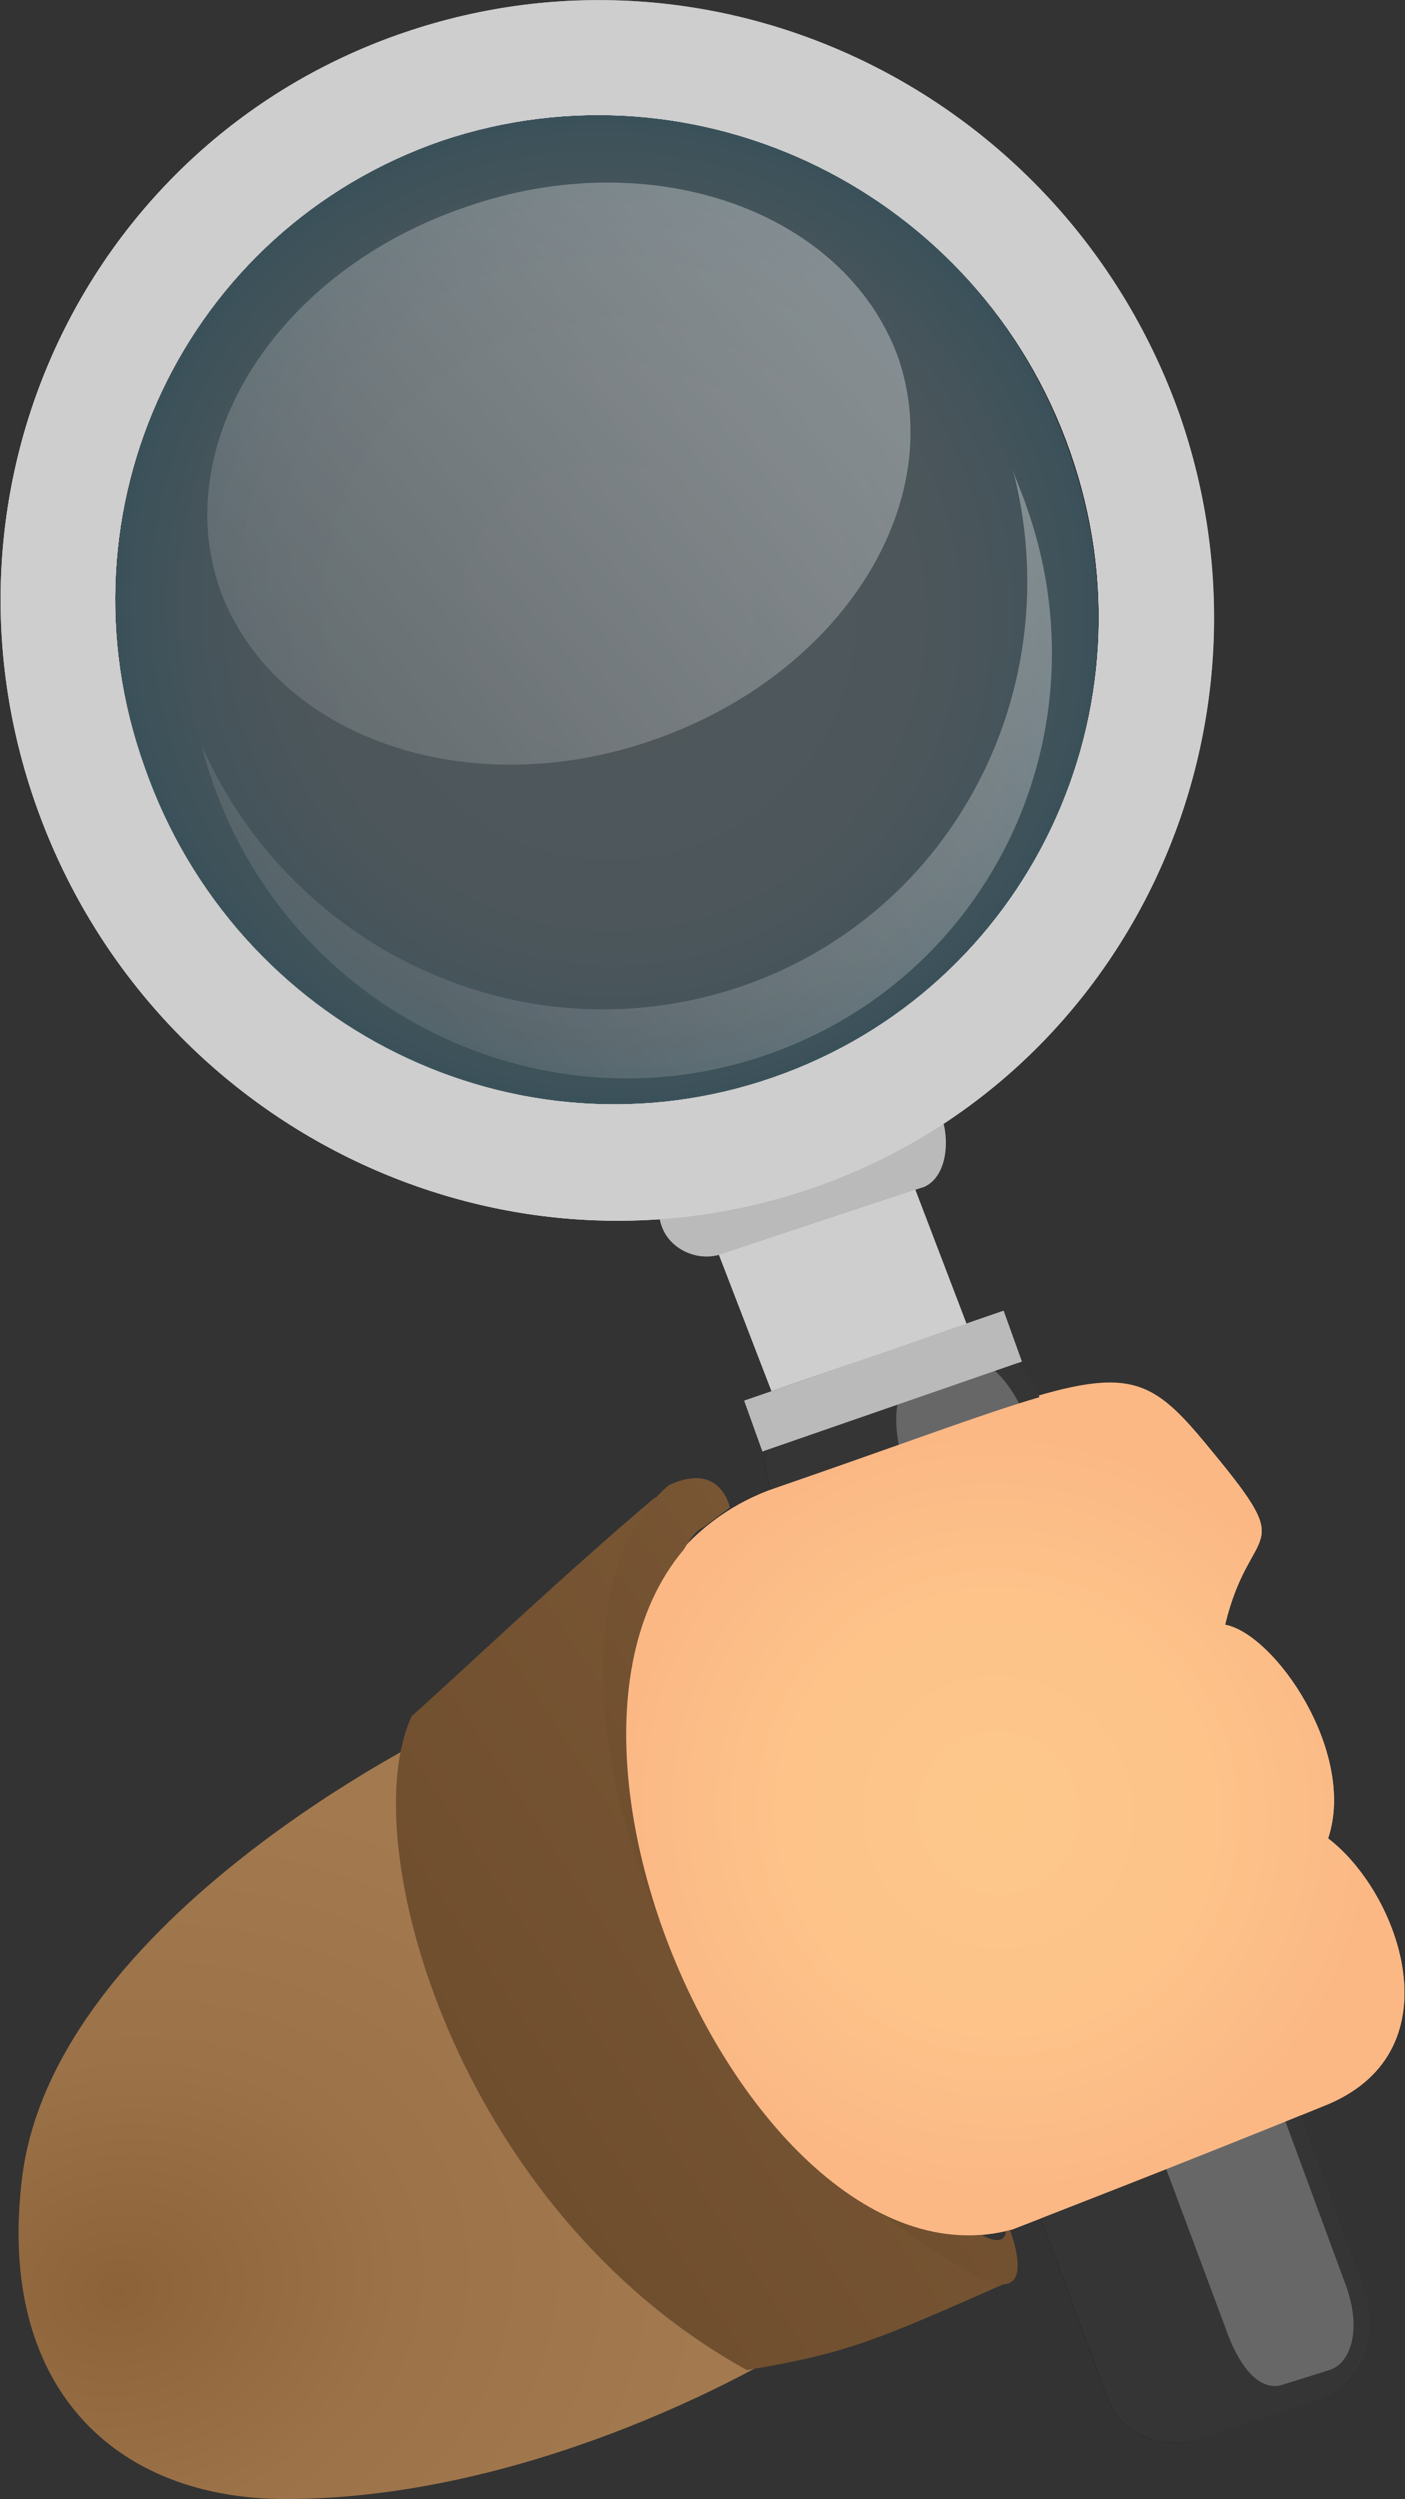 <svg id="Layer_1" xmlns="http://www.w3.org/2000/svg" viewBox="0 0 107.8 191.8"><rect x="0" y="0" width="107.8" height="191.8" fill="#333333" stroke="none"/><style>.st0{fill:#cecece}.st3{fill:#676767}.st14{fill:#bababa}</style><path class="st0" d="M59.2 106.8L55 95.9l15-5.2 4.2 11-15 5.1z"/><linearGradient id="SVGID_1_" gradientUnits="userSpaceOnUse" x1="374.052" y1="-392.101" x2="374.052" y2="-368.353" gradientTransform="matrix(.343 .935 -.893 .295 -385.226 -92.873)"><stop offset="0" stop-color="#010101"/><stop offset=".012" stop-color="#0d0d0d"/><stop offset=".059" stop-color="#2d2e2d"/><stop offset=".102" stop-color="#464646"/><stop offset=".143" stop-color="#555554"/><stop offset=".176" stop-color="#595a5a"/><stop offset="1" stop-color="#010101"/></linearGradient><path d="M92.8 187c-3.5 1.2-6.9.1-8-3.4l-25.7-69.4c-1.3-3.6.6-7.5 4-8.6l7.9-2.7c3.5-1.2 7.4.7 8.7 4.2l25 68.6c1.3 3.6-.6 7.5-4 8.6l-7.9 2.7z" fill="url(#SVGID_1_)"/><radialGradient id="SVGID_2_" cx="2.288" cy="167.346" r="84.676" gradientTransform="matrix(1.208 -.247 .203 .994 -27.606 10.056)" gradientUnits="userSpaceOnUse"><stop offset="0" stop-color="#8c6239"/><stop offset=".034" stop-color="#8f653c"/><stop offset=".208" stop-color="#9c7248"/><stop offset=".443" stop-color="#a3794f"/><stop offset="1" stop-color="#a57b51"/></radialGradient><path d="M33.9 132.8S4.2 147.1 1.7 167.1c-2 16.1 7.1 24.7 20.2 24.7 17.7 0 35-8.9 41.7-13.4-6.5-7-29.7-45.6-29.7-45.6z" fill="url(#SVGID_2_)"/><path class="st3" d="M98.5 183c-1.6.6-3.3-.9-4.5-4.4l-24.5-65.7c-1.2-3.4-.9-6.7.7-7.2l3.7-1.3c1.6-.6 3.9 1.7 5.1 5.2l24.3 65.9c1.2 3.4.3 5.9-1.3 6.4l-3.5 1.1z"/><linearGradient id="SVGID_3_" gradientUnits="userSpaceOnUse" x1="332.51" y1="-391.175" x2="332.51" y2="-368.849" gradientTransform="matrix(.343 .935 -.893 .295 -385.226 -92.873)"><stop offset="0" stop-color="#aeb3b6"/><stop offset=".126" stop-color="#f4f6f8"/><stop offset=".225" stop-color="#aeb3b6"/><stop offset=".332" stop-color="#e2e4e4"/><stop offset=".494" stop-color="#f2f2f2"/><stop offset=".622" stop-color="#acadae"/><stop offset=".813" stop-color="#3d3f41"/><stop offset=".844" stop-color="#434648"/><stop offset=".888" stop-color="#55585b"/><stop offset=".941" stop-color="#727579"/><stop offset=".999" stop-color="#999ea4"/><stop offset="1" stop-color="#9a9fa5"/></linearGradient><path d="M58.5 111.4l-1.4-3.9 19.9-6.9 1.4 3.9-19.9 6.9z" fill="url(#SVGID_3_)"/><linearGradient id="SVGID_4_" gradientUnits="userSpaceOnUse" x1="28.627" y1="52.283" x2="121.308" y2="52.283" gradientTransform="rotate(-33.592 51.753 96.526)"><stop offset="0" stop-color="#ccc"/><stop offset=".176" stop-color="#fff"/><stop offset="1" stop-color="#6f6f6f"/></linearGradient><path d="M62.3 91.2c-24.2 8.3-50.8-4.8-59.5-29.3S6.7 10.8 31 2.5s50.8 4.8 59.5 29.3c8.5 24.4-4.1 51.1-28.2 59.4zm-3-8.5c19.6-6.8 29.8-28.3 22.8-48.1-7-19.9-28.6-30.4-48.2-23.8C14.2 17.6 4 39.1 11.1 58.9c7 20 28.6 30.6 48.2 23.8z" fill="url(#SVGID_4_)"/><linearGradient id="SVGID_5_" gradientUnits="userSpaceOnUse" x1="29.678" y1="52.249" x2="119.951" y2="52.249" gradientTransform="rotate(-33.592 51.753 96.526)"><stop offset="0" stop-color="#fff"/><stop offset="1" stop-color="#b0b1b1"/></linearGradient><path d="M61.8 90.2c-23.6 8.1-49.6-4.7-58.1-28.6s3.8-49.9 27.4-58 49.6 4.7 58.1 28.6c8.5 23.8-3.7 49.8-27.4 58zm-2.5-7.5c19.6-6.8 29.8-28.3 22.8-48.1-7-19.9-28.6-30.4-48.2-23.8C14.2 17.6 4 39.1 11.1 58.9c7 20 28.6 30.6 48.2 23.8z" fill="url(#SVGID_5_)"/><radialGradient id="SVGID_6_" cx="174.917" cy="-281.318" r="33.85" gradientTransform="matrix(.376 1.062 -1.049 .36 -314.25 -37.65)" gradientUnits="userSpaceOnUse"><stop offset="0" stop-color="#bde7fb"/><stop offset=".398" stop-color="#bbe6fb"/><stop offset=".565" stop-color="#b4e4fa"/><stop offset=".688" stop-color="#a9e0f9"/><stop offset=".791" stop-color="#97dbf8"/><stop offset=".88" stop-color="#81d4f7"/><stop offset=".958" stop-color="#65cdf6"/><stop offset="1" stop-color="#58c7f3"/></radialGradient><path d="M59.3 82.7c-19.6 6.8-41.2-3.8-48.2-23.8-7-19.9 3.1-41.3 22.8-48.1S75 14.6 82 34.6c7.1 19.8-3.1 41.3-22.7 48.1z" opacity=".2" fill="url(#SVGID_6_)"/><linearGradient id="SVGID_7_" gradientUnits="userSpaceOnUse" x1="31.679" y1="75.251" x2="80.258" y2="33.923"><stop offset="0" stop-color="#fff" stop-opacity=".3"/><stop offset="1" stop-color="#fff"/></linearGradient><path d="M78.7 38.7c-.3-.9-.7-1.7-1-2.7 4.4 16.8-4.5 34.1-20.8 39.7-16.4 5.6-34.3-2.5-41.4-18.4.2.9.5 1.8.8 2.7 6.1 17.6 25.2 26.9 42.4 21C76 75.1 85 56.2 78.7 38.7z" opacity=".35" fill="url(#SVGID_7_)"/><linearGradient id="SVGID_8_" gradientUnits="userSpaceOnUse" x1="17.155" y1="58.18" x2="65.734" y2="16.851"><stop offset="0" stop-color="#fff" stop-opacity=".3"/><stop offset="1" stop-color="#fff"/></linearGradient><path d="M50.1 56.8c-14.3 5-29.1-.3-33.2-11.5-4-11.3 4.4-24.5 18.8-29.4 14.3-5 29.1.3 33.2 11.5 3.9 11.3-4.4 24.4-18.8 29.4z" opacity=".35" fill="url(#SVGID_8_)"/><linearGradient id="SVGID_9_" gradientUnits="userSpaceOnUse" x1="113.423" y1="52.202" x2="36.739" y2="52.202" gradientTransform="rotate(-33.592 51.753 96.526)"><stop offset="0" stop-color="#fff"/><stop offset="1" stop-color="#6f6f6f"/></linearGradient><path d="M59.6 83.8c-20.2 7-42.5-4-49.7-24.5-7.1-20.4 3.3-42.6 23.6-49.6s42.5 4 49.7 24.5c7.1 20.5-3.3 42.7-23.6 49.6zm-.3-1.1c19.6-6.8 29.8-28.3 22.8-48.1-7-19.9-28.6-30.4-48.2-23.8C14.2 17.6 4 39.1 11.1 58.9c7 20 28.6 30.6 48.2 23.8z" fill="url(#SVGID_9_)"/><radialGradient id="SVGID_10_" cx="-330.406" cy="1084.846" r="26.06" gradientTransform="matrix(1.003 -.471 .484 1.018 -117.27 -1120.786)" gradientUnits="userSpaceOnUse"><stop offset="0" stop-color="#fdc78a"/><stop offset=".575" stop-color="#fdc389"/><stop offset=".962" stop-color="#fbb986"/><stop offset="1" stop-color="#fbb885"/></radialGradient><path d="M77.7 171.1c-21.7 6-44.8-47.4-18.2-56.9s26.9-10.9 33.5-2.8c6.7 8.1 2.9 5.3 1 13.3 3.8.7 10.1 9.8 7.9 16.4 5.4 4.1 9.9 16.2 0 20.4-10 4.1-24.2 9.6-24.2 9.6" fill="url(#SVGID_10_)"/><linearGradient id="SVGID_11_" gradientUnits="userSpaceOnUse" x1="-1236.026" y1="1304.986" x2="-1275.31" y2="1304.986" gradientTransform="matrix(-.78 .518 .553 .833 -1648.088 -284.417)"><stop offset="0" stop-color="#6f4e2e"/><stop offset="1" stop-color="#785634"/></linearGradient><path d="M77.7 175s-38.9-19.5-27.4-60.1c-6.9 5.8-15.2 13.7-18.7 16.8-4.5 9.5 3.3 37.8 25.7 50.2 7.9-1.3 10.2-2.4 20.4-6.9z" fill="url(#SVGID_11_)"/><linearGradient id="SVGID_12_" gradientUnits="userSpaceOnUse" x1="-1255.424" y1="1304.833" x2="-1280.231" y2="1304.833" gradientTransform="matrix(-.78 .518 .553 .833 -1648.088 -284.417)"><stop offset="0" stop-color="#6f4e2e"/><stop offset="1" stop-color="#785634"/></linearGradient><path d="M56 115.7l-2 1.5c-3.6 1.4-11.7 27.4 20.3 53.7 4 2.8 2.7-1 2.7-1s3.7 8.1-2.6 4.5c-26.2-14.7-34.6-50.6-23.1-60.4 4-1.9 4.7 1.7 4.7 1.7z" fill="url(#SVGID_12_)"/><path class="st14" d="M55.5 96.2c-1.8.7-4-.2-4.7-2-.7-1.8.1-3.9 2-4.7l14.7-5.9c1.8-.7 4 .2 4.7 2 .7 1.8.5 4.7-1.3 5.5-.1 0-15.4 5.1-15.4 5.1z"/><path d="M92.8 187c-3.5 1.2-6.9.1-8-3.4l-25.7-69.4c-1.3-3.6.6-7.5 4-8.6l7.9-2.7c3.5-1.2 7.4.7 8.7 4.2l25 68.6c1.3 3.6-.6 7.5-4 8.6l-7.9 2.7z" fill="#353535"/><path class="st3" d="M98.5 183c-1.6.6-3.3-.9-4.5-4.4l-24.5-65.7c-1.2-3.4-.9-6.7.7-7.2l3.7-1.3c1.6-.6 3.9 1.7 5.1 5.2l24.3 65.9c1.2 3.4.3 5.9-1.3 6.4l-3.5 1.1z"/><path class="st14" d="M58.5 111.4l-1.4-3.9 19.9-6.9 1.4 3.9-19.9 6.9z"/><path class="st0" d="M62.3 91.2c-24.2 8.3-50.8-4.8-59.5-29.3S6.7 10.8 31 2.5s50.8 4.8 59.5 29.3c8.5 24.4-4.1 51.1-28.2 59.4zm-3-8.5c19.6-6.8 29.8-28.3 22.8-48.1-7-19.9-28.6-30.4-48.2-23.8C14.2 17.6 4 39.1 11.1 58.9c7 20 28.6 30.6 48.2 23.8z"/><radialGradient id="SVGID_13_" cx="-330.214" cy="1084.841" r="25.97" gradientTransform="matrix(1.003 -.471 .484 1.018 -117.27 -1120.786)" gradientUnits="userSpaceOnUse"><stop offset="0" stop-color="#fdc78a"/><stop offset=".575" stop-color="#fdc389"/><stop offset=".962" stop-color="#fbb986"/><stop offset="1" stop-color="#fbb885"/></radialGradient><path d="M77.7 171.1C56 177.1 34 123 59.5 114.2c26.7-9.2 26.9-10.9 33.5-2.8 6.7 8.1 2.9 5.3 1 13.3 3.8.7 10.1 9.8 7.9 16.4 5.4 4.1 9.9 16.2 0 20.4-10 4.1-24.2 9.6-24.2 9.6" fill="url(#SVGID_13_)"/></svg>